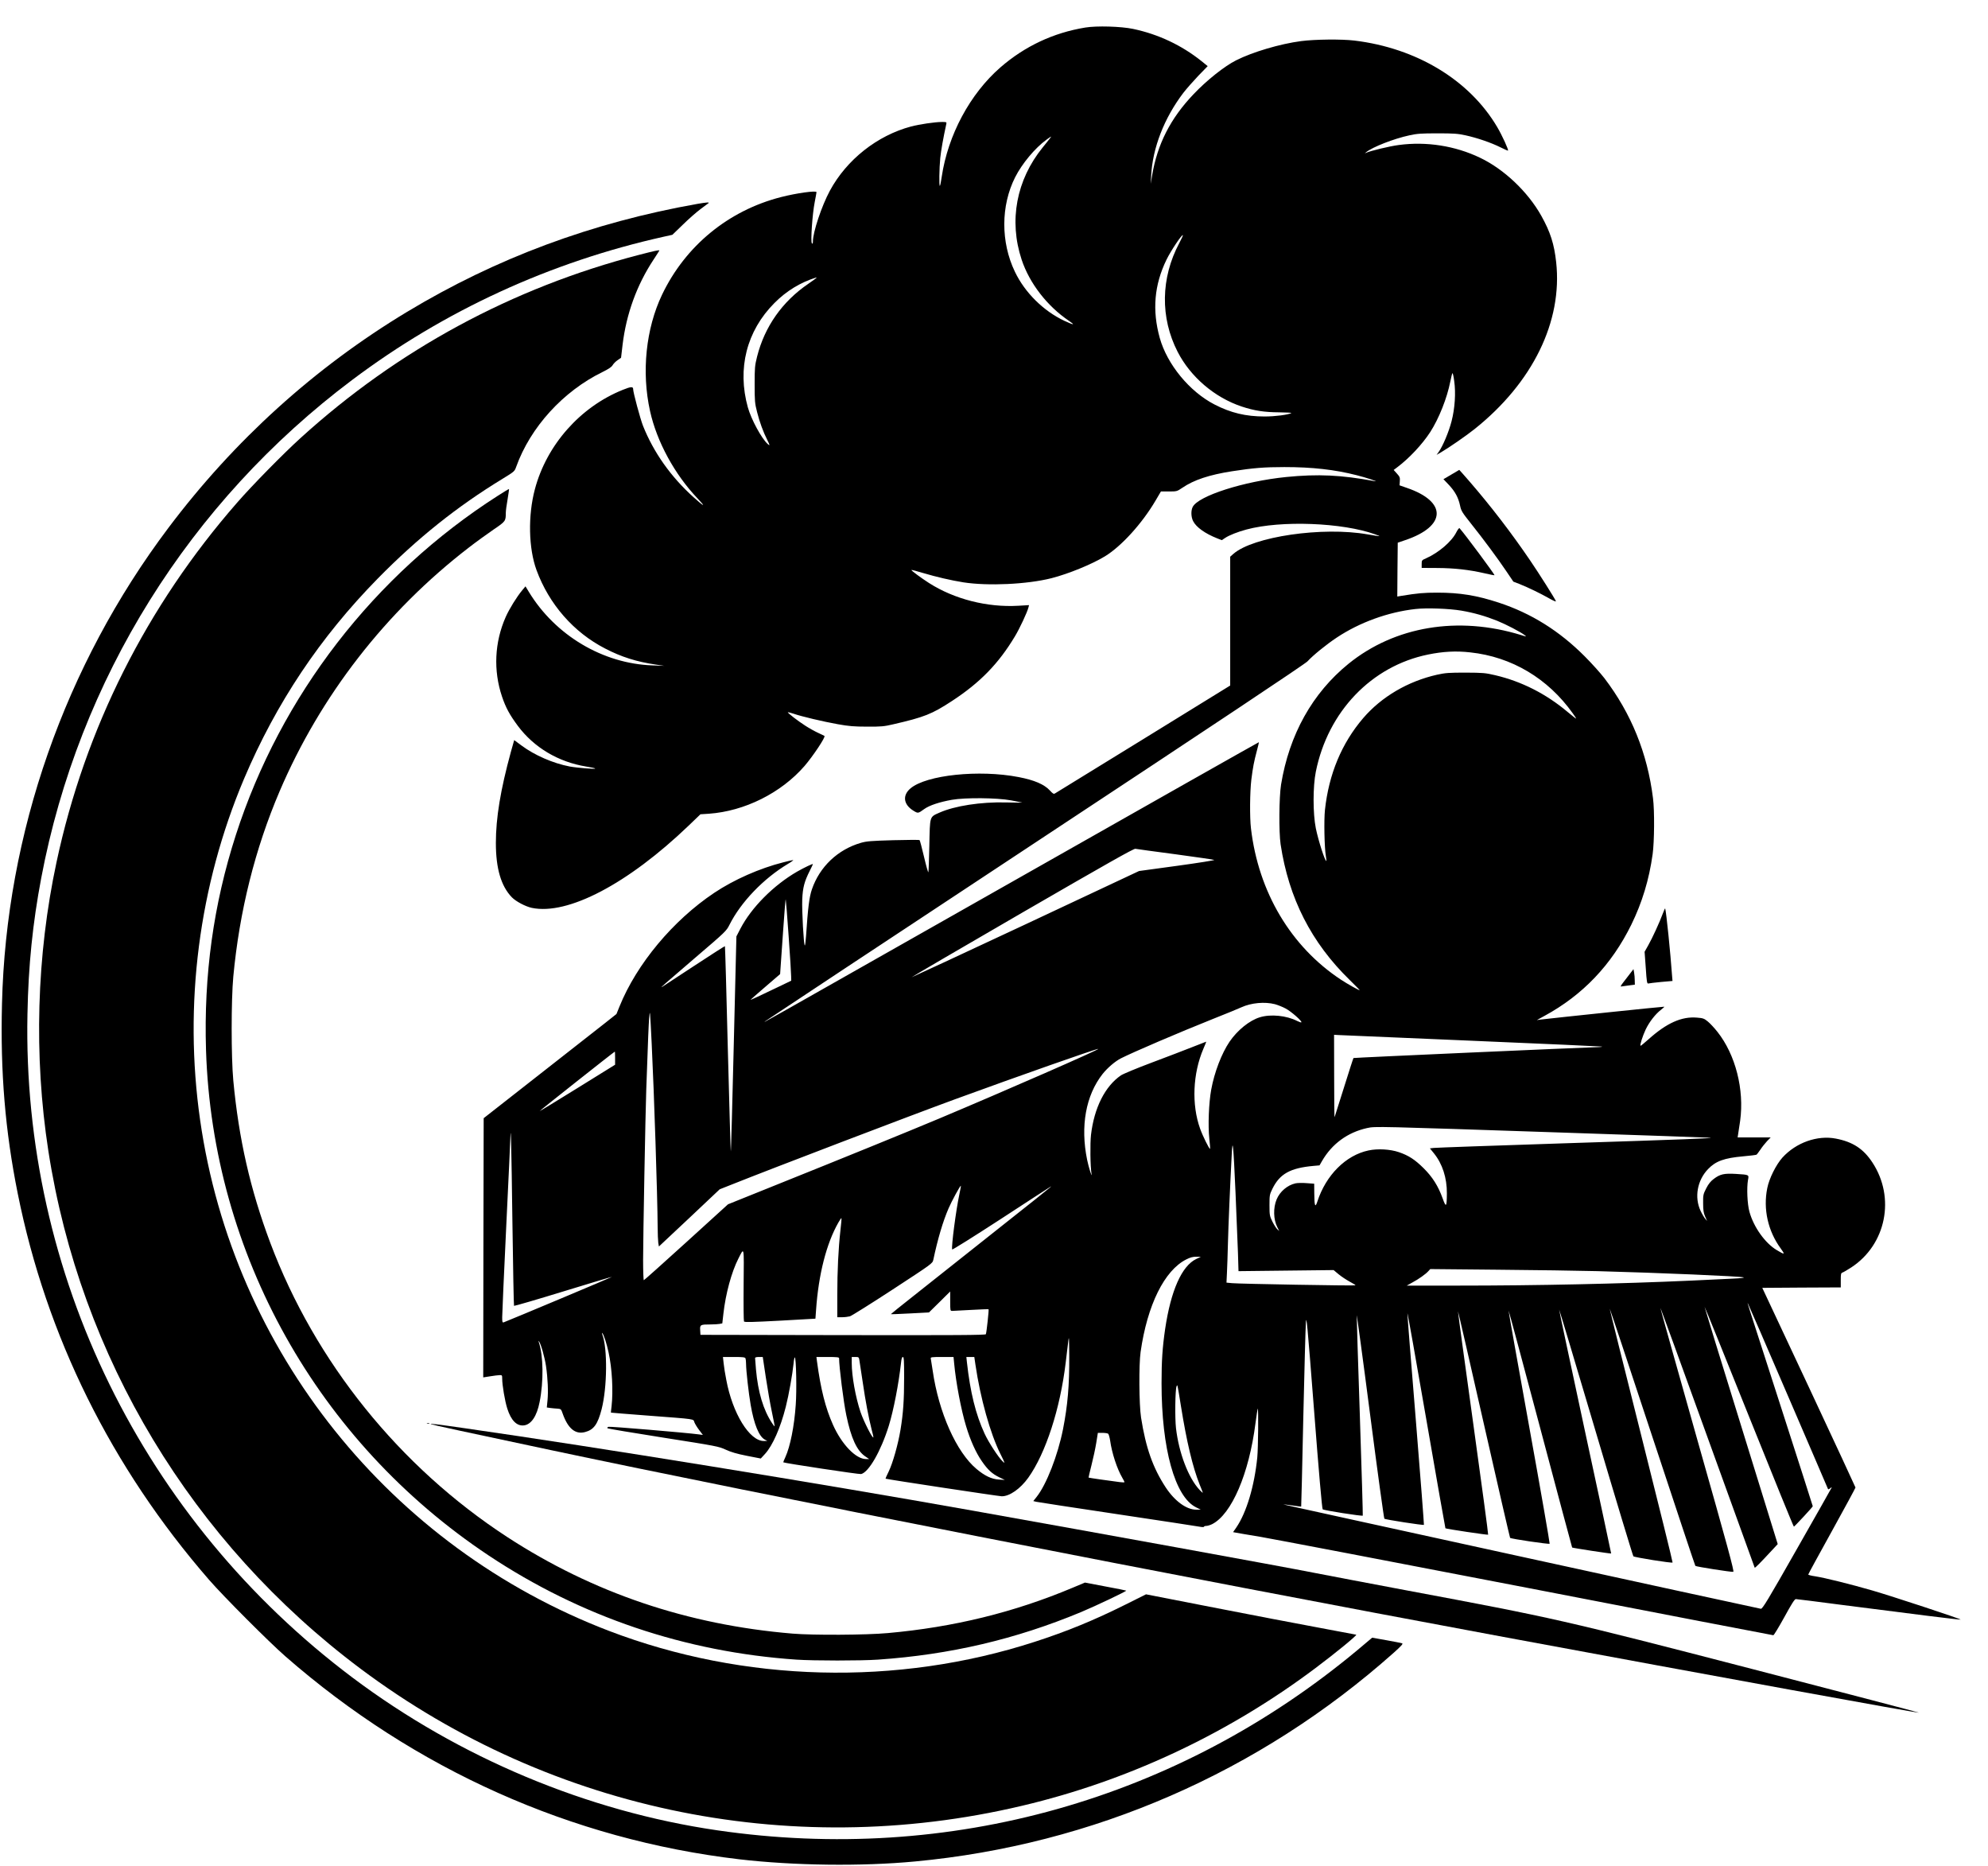 <?xml version="1.0" standalone="no"?>
<!DOCTYPE svg PUBLIC "-//W3C//DTD SVG 20010904//EN"
 "http://www.w3.org/TR/2001/REC-SVG-20010904/DTD/svg10.dtd">
<svg version="1.0" xmlns="http://www.w3.org/2000/svg"
 width="2201pt" height="2065pt" viewBox="0 0 2201 2065"
 preserveAspectRatio="xMidYMid meet">

<g transform="translate(0,2065) scale(0.1,-0.1)"
fill="#000000" stroke="none">
<path d="M12015 20345 c-353 -58 -668 -206 -938 -440 -338 -294 -582 -750
-651 -1213 -7 -51 -16 -96 -20 -99 -10 -10 -7 195 4 308 9 85 33 221 67 377 5
21 2 22 -48 22 -78 0 -251 -26 -342 -50 -375 -100 -713 -367 -899 -711 -91
-169 -188 -458 -188 -563 0 -22 -3 -27 -11 -19 -16 16 5 324 31 455 11 57 20
106 20 111 0 20 -221 -10 -395 -55 -581 -149 -1057 -540 -1315 -1080 -179
-375 -229 -856 -133 -1288 75 -339 273 -702 526 -967 97 -102 76 -95 -45 14
-251 226 -442 496 -559 790 -30 76 -109 369 -109 405 0 31 -23 30 -115 -7
-471 -189 -843 -610 -973 -1100 -78 -292 -70 -655 18 -895 139 -378 411 -689
759 -868 181 -94 350 -147 561 -178 l95 -14 -130 5 c-549 18 -1077 332 -1370
814 l-37 61 -35 -42 c-61 -73 -144 -207 -184 -297 -124 -280 -138 -593 -41
-881 42 -124 84 -201 175 -324 179 -240 449 -401 759 -451 50 -8 94 -17 97
-21 10 -10 -195 6 -282 22 -183 35 -388 124 -533 232 l-81 60 -37 -131 c-115
-421 -166 -730 -166 -1008 0 -283 58 -478 177 -601 45 -46 151 -102 221 -117
399 -83 1064 266 1737 911 l130 125 93 6 c395 28 799 229 1059 528 93 108 236
322 221 333 -2 2 -33 17 -70 34 -37 17 -100 52 -140 78 -82 52 -201 144 -195
150 2 2 30 -5 63 -16 90 -31 322 -86 489 -116 122 -22 182 -27 325 -27 156 -1
188 2 290 26 343 79 427 112 650 258 312 204 516 414 697 716 52 86 136 266
149 318 l7 27 -119 -7 c-344 -20 -709 73 -989 252 -83 53 -194 135 -195 144 0
3 57 -11 128 -33 148 -44 311 -82 449 -104 273 -42 705 -22 974 46 188 48 447
154 592 242 182 111 411 363 560 616 l60 102 89 0 c87 0 89 1 147 40 128 88
302 145 553 184 233 36 356 46 578 46 308 0 558 -28 800 -90 108 -27 255 -76
200 -66 -372 69 -628 81 -980 46 -467 -47 -972 -208 -1035 -331 -21 -40 -19
-113 5 -158 34 -67 132 -137 266 -190 l51 -20 36 24 c44 30 140 68 237 94 383
103 1064 77 1426 -54 72 -26 67 -26 -84 0 -498 88 -1268 -24 -1487 -216 l-35
-31 0 -713 0 -713 -962 -593 c-530 -326 -970 -597 -979 -602 -13 -8 -24 -1
-54 32 -63 69 -172 116 -349 150 -436 84 -1019 23 -1195 -125 -92 -77 -79
-179 31 -247 52 -32 52 -32 121 18 57 41 170 78 305 102 149 26 498 23 656 -6
66 -12 121 -23 123 -24 2 -2 -79 -2 -180 1 -278 7 -567 -38 -736 -113 -111
-50 -105 -32 -112 -366 -3 -158 -8 -291 -11 -294 -3 -4 -25 74 -48 172 -23 98
-45 181 -49 184 -3 4 -134 3 -291 -1 -245 -7 -295 -11 -358 -29 -256 -74 -457
-264 -543 -515 -29 -84 -44 -202 -65 -518 -4 -59 -10 -106 -14 -103 -12 8 -33
386 -28 510 6 131 23 197 84 318 19 37 34 70 34 72 0 8 -96 -38 -175 -83 -260
-150 -506 -397 -628 -632 l-44 -85 -29 -1192 c-16 -656 -30 -1190 -33 -1188
-2 3 -17 514 -33 1137 -15 622 -30 1133 -32 1135 -2 2 -156 -97 -342 -219
-187 -123 -346 -227 -354 -232 -23 -12 9 16 374 329 329 281 339 291 373 360
126 250 376 511 647 673 39 23 64 42 57 42 -7 0 -56 -11 -109 -25 -261 -66
-545 -191 -765 -338 -456 -305 -858 -787 -1048 -1257 l-34 -84 -130 -103 c-71
-56 -402 -316 -735 -576 l-605 -474 -3 -1435 -2 -1434 77 12 c43 7 90 13 106
13 25 1 27 -2 27 -40 0 -70 30 -248 56 -329 42 -133 106 -198 187 -187 79 11
141 103 171 257 46 229 42 516 -9 665 -6 16 -5 17 4 5 21 -29 62 -176 76 -270
20 -137 26 -283 17 -377 l-8 -82 41 -6 c22 -3 57 -6 78 -7 37 -3 40 -6 56 -53
59 -168 141 -235 249 -206 96 25 140 86 183 253 62 243 66 672 8 825 -5 15 -6
24 -1 18 17 -18 49 -117 70 -215 39 -178 52 -426 33 -595 -5 -38 -8 -71 -7
-71 1 -1 186 -16 411 -33 539 -41 499 -35 513 -74 7 -18 30 -56 53 -86 l41
-54 -44 6 c-142 19 -986 90 -1002 84 -11 -5 -15 -11 -10 -16 5 -5 284 -51 619
-104 592 -93 612 -97 690 -133 58 -27 123 -46 234 -68 l154 -30 47 51 c84 92
171 288 230 522 34 134 74 361 86 478 3 40 10 70 14 68 15 -9 22 -367 10 -525
-16 -236 -61 -461 -115 -579 -14 -30 -24 -55 -23 -57 11 -9 841 -135 862 -130
85 21 218 252 306 533 53 172 110 465 136 701 4 42 11 62 20 62 12 0 14 -41
14 -227 0 -250 -10 -395 -40 -578 -27 -163 -86 -371 -131 -463 -21 -42 -36
-78 -35 -79 6 -6 1249 -194 1287 -195 86 -1 206 83 294 206 193 271 353 763
414 1275 11 91 24 200 29 241 7 61 9 29 10 -170 2 -324 -17 -544 -69 -810 -58
-290 -183 -612 -293 -750 l-36 -45 33 -8 c17 -4 421 -66 897 -137 476 -71 886
-134 913 -139 26 -5 47 -5 47 0 0 5 11 9 25 9 14 0 44 9 66 20 215 110 408
559 479 1117 11 86 23 159 25 162 9 9 5 -438 -5 -540 -32 -318 -119 -610 -232
-776 l-36 -52 27 -5 c14 -3 136 -24 271 -46 135 -23 1466 -277 2958 -565 1492
-289 2718 -525 2725 -525 7 0 61 90 122 200 78 143 114 200 127 200 10 0 242
-29 515 -65 782 -101 1305 -166 1310 -162 6 7 -769 262 -977 322 -238 69 -528
141 -632 157 -43 6 -78 15 -78 20 0 5 118 221 262 481 144 260 261 477 261
482 -1 6 -233 505 -516 1110 l-516 1100 435 3 434 2 0 79 c0 70 2 80 20 86 10
3 54 29 96 56 386 252 491 772 234 1162 -99 151 -217 228 -404 264 -205 40
-441 -44 -592 -210 -70 -78 -147 -231 -168 -339 -47 -231 8 -475 149 -667 51
-70 46 -72 -44 -18 -129 77 -255 254 -302 423 -24 85 -32 265 -16 355 11 57
13 56 -132 65 -132 8 -177 -2 -247 -55 -35 -26 -59 -56 -84 -105 -33 -65 -35
-74 -34 -165 0 -76 5 -107 22 -146 l22 -50 -21 25 c-12 14 -35 53 -51 87 -71
150 -37 338 82 462 85 89 179 123 392 142 75 6 140 15 145 18 5 3 24 29 43 56
18 28 51 69 73 93 l41 42 -183 0 -183 0 5 33 c3 17 13 86 23 152 47 344 -51
730 -251 983 -34 43 -82 95 -107 115 -40 33 -53 38 -119 43 -170 15 -336 -59
-538 -240 -47 -42 -86 -74 -88 -72 -9 9 23 108 57 181 41 85 108 171 171 219
21 17 37 31 35 33 -3 3 -1207 -123 -1366 -142 l-45 -6 84 46 c425 231 743 565
962 1010 119 243 197 498 236 780 19 137 22 482 4 620 -62 497 -240 937 -538
1328 -43 56 -141 165 -218 242 -281 282 -593 477 -953 595 -245 80 -429 110
-680 110 -148 0 -217 -6 -400 -36 l-42 -7 2 298 3 298 82 28 c458 154 467 426
18 579 l-80 28 3 45 c3 40 0 50 -32 85 l-36 40 37 28 c133 99 280 256 368 392
97 151 186 376 222 559 10 51 21 93 24 93 4 0 13 -39 19 -87 19 -131 8 -302
-29 -445 -29 -114 -96 -275 -143 -341 l-23 -32 50 29 c87 51 280 184 371 257
643 513 975 1191 903 1847 -22 201 -64 334 -165 514 -149 266 -413 516 -678
642 -275 132 -594 182 -899 141 -102 -13 -316 -65 -361 -86 -21 -10 -21 -10
-1 6 69 57 307 150 479 187 86 19 132 22 311 22 179 0 225 -3 311 -22 128 -28
283 -81 387 -133 43 -22 81 -38 83 -36 8 8 -66 170 -120 261 -306 519 -892
874 -1581 957 -143 17 -435 14 -590 -6 -230 -30 -536 -120 -720 -213 -127 -64
-323 -219 -470 -374 -257 -269 -402 -555 -460 -903 l-14 -90 4 90 c16 308 144
638 357 918 34 44 109 129 165 188 l104 107 -68 55 c-220 176 -478 298 -758
357 -134 28 -402 36 -530 15z m-392 -1228 c-10 -13 -45 -58 -79 -99 -292 -360
-376 -811 -233 -1242 87 -262 283 -515 525 -678 72 -49 54 -48 -52 1 -232 109
-438 313 -548 544 -157 327 -156 730 3 1045 77 152 221 324 346 415 59 43 62
44 38 14z m1432 -1160 c-204 -384 -211 -823 -17 -1201 142 -277 409 -506 710
-606 139 -46 250 -63 414 -64 80 -1 141 -4 135 -8 -35 -19 -179 -38 -295 -38
-210 0 -376 40 -556 133 -277 143 -524 444 -606 737 -85 306 -61 587 75 866
48 99 171 282 181 271 3 -2 -16 -43 -41 -90z m-4015 -381 c0 -3 -41 -33 -92
-68 -287 -196 -482 -473 -566 -805 -25 -100 -27 -123 -27 -308 0 -184 2 -209
27 -306 27 -108 69 -223 113 -309 30 -59 31 -69 5 -45 -69 62 -182 271 -220
405 -120 430 -14 847 294 1156 132 133 287 228 464 283 1 1 2 -1 2 -3z m7140
-3685 c139 -24 262 -59 395 -112 99 -40 257 -122 305 -159 24 -19 23 -19 -40
1 -697 214 -1397 97 -1910 -318 -400 -325 -656 -783 -747 -1338 -22 -138 -25
-523 -5 -660 90 -597 340 -1088 765 -1502 63 -62 113 -113 111 -113 -14 0
-131 66 -209 117 -553 365 -912 968 -995 1673 -15 123 -12 408 4 540 18 141
29 198 61 319 14 52 24 95 23 96 -2 1 -1225 -690 -2718 -1537 -3027 -1716
-2758 -1564 -2745 -1550 6 6 1349 894 2986 1975 1990 1313 2990 1979 3015
2007 59 65 209 187 324 263 253 168 567 282 871 316 122 14 375 5 509 -18z
m98 -462 c458 -49 860 -288 1135 -675 21 -28 37 -54 37 -58 0 -3 -43 31 -96
75 -238 200 -509 337 -799 405 -111 26 -136 28 -330 29 -184 0 -223 -3 -314
-23 -324 -73 -615 -244 -818 -480 -239 -279 -381 -620 -424 -1017 -12 -115 -6
-417 10 -510 5 -27 7 -52 6 -54 -13 -13 -89 224 -117 361 -33 164 -33 463 0
626 134 666 616 1169 1242 1297 166 34 311 42 468 24z m-3268 -2234 c228 -31
423 -59 433 -63 9 -4 -174 -33 -407 -65 l-425 -58 -1257 -590 c-692 -324
-1259 -587 -1261 -586 -2 2 549 324 1224 715 942 545 1234 710 1253 707 14 -3
212 -30 440 -60z m-4279 -902 c16 -219 28 -420 28 -448 l1 -50 -133 -64 c-216
-104 -317 -151 -317 -147 0 2 74 66 163 143 l164 141 5 73 c3 41 16 228 29
416 13 188 25 340 28 338 2 -3 17 -184 32 -402z m5384 -758 c32 -9 86 -30 119
-48 61 -32 185 -141 174 -153 -3 -3 -24 4 -46 15 -119 61 -295 78 -414 41
-115 -35 -248 -143 -335 -270 -88 -130 -168 -338 -203 -530 -27 -148 -37 -399
-21 -544 7 -59 10 -110 8 -112 -7 -8 -83 146 -110 223 -96 266 -81 611 36 884
19 43 33 79 31 79 -2 0 -71 -27 -154 -60 -83 -33 -284 -110 -447 -171 -168
-63 -317 -125 -343 -142 -176 -121 -296 -359 -331 -658 -11 -96 -8 -351 6
-434 8 -53 -34 83 -49 158 -76 372 -15 712 171 949 54 68 139 141 204 174 139
70 638 284 1014 434 149 59 293 118 320 131 108 49 257 63 370 34z m-6900
-435 c27 -553 64 -1685 66 -2023 0 -78 4 -161 7 -183 l7 -41 337 316 336 317
134 53 c435 174 1986 766 2478 946 709 259 1554 556 1579 555 25 -2 -1012
-456 -1759 -770 -355 -149 -1053 -433 -1808 -736 l-532 -214 -462 -420 c-254
-231 -466 -420 -470 -420 -4 0 -8 100 -8 223 0 243 26 1638 35 1887 21 595 26
714 32 790 9 102 9 104 28 -280z m9090 30 c781 -33 1425 -62 1430 -64 6 -3
-10 -5 -35 -6 -218 -6 -2711 -117 -2715 -121 -3 -3 -50 -149 -105 -325 -55
-175 -102 -323 -104 -329 -3 -5 -5 197 -5 451 l-1 460 58 -3 c31 -2 696 -30
1477 -63z m-9495 -193 l0 -72 -416 -258 c-229 -142 -417 -257 -419 -255 -2 3
826 658 832 658 2 0 3 -33 3 -73z m10455 -822 c897 -30 1646 -56 1665 -58 75
-5 -268 -19 -1615 -62 -770 -25 -1419 -48 -1442 -51 l-42 -5 44 -54 c95 -117
145 -273 144 -444 -1 -153 -9 -162 -47 -55 -49 136 -112 236 -211 334 -96 95
-165 140 -273 177 -97 33 -235 41 -337 19 -251 -53 -471 -273 -566 -566 -24
-73 -33 -49 -34 91 l-1 107 -82 6 c-46 4 -102 3 -125 -2 -90 -20 -173 -91
-209 -178 -39 -93 -36 -222 8 -308 l21 -41 -22 19 c-12 11 -36 49 -54 85 -30
62 -32 71 -32 181 0 110 1 118 33 183 81 164 197 229 454 252 l67 6 27 47
c111 192 284 318 500 366 89 20 98 19 2129 -49z m-11592 -983 c7 -512 15 -933
18 -936 3 -3 248 68 544 159 296 91 540 164 541 162 3 -2 -1126 -476 -1198
-503 -16 -5 -18 1 -18 57 0 35 20 489 45 1009 25 520 46 965 46 990 5 146 11
-111 22 -938z m8006 318 c11 -256 23 -556 27 -668 l6 -202 527 6 526 6 55 -46
c30 -25 86 -62 123 -82 38 -20 66 -38 64 -41 -7 -6 -1285 16 -1365 24 l-63 6
5 106 c3 58 8 205 11 326 5 201 24 646 42 985 10 201 18 120 42 -420z m-3058
-22 c-36 -169 -90 -577 -79 -608 2 -6 244 146 538 337 294 192 542 353 550
357 37 22 25 12 -1522 -1213 -136 -107 -246 -196 -245 -197 1 -2 97 2 212 8
l210 11 118 116 117 116 0 -108 c0 -104 1 -107 22 -107 13 0 108 5 211 11 103
6 190 9 192 7 5 -5 -22 -255 -30 -276 -3 -10 -325 -12 -1582 -10 l-1578 3 -3
51 c-4 61 2 64 114 64 39 0 85 3 101 6 l30 6 12 106 c25 223 90 462 166 611
66 130 62 146 58 -290 -2 -217 0 -399 4 -406 7 -10 95 -7 400 9 l391 22 7 96
c27 393 115 737 247 968 16 29 32 51 34 49 2 -2 -2 -62 -11 -133 -23 -204 -35
-453 -35 -719 l0 -245 53 0 c28 0 68 5 87 10 19 6 233 140 475 298 436 285
439 287 448 327 49 231 106 424 169 570 33 77 130 256 136 250 2 -2 -6 -45
-17 -97z m2622 -714 c-159 -77 -280 -349 -343 -773 -30 -205 -40 -353 -40
-601 0 -726 148 -1258 382 -1374 l52 -26 -50 0 c-108 0 -237 94 -337 245 -143
218 -221 438 -274 775 -22 143 -25 584 -5 725 74 520 264 904 506 1025 43 22
73 30 110 30 l51 -1 -52 -25z m4447 -134 c676 -18 1584 -57 1615 -69 11 -5
-40 -10 -125 -14 -80 -4 -289 -14 -465 -22 -775 -35 -1699 -55 -2575 -55
l-565 0 61 34 c70 37 150 94 179 127 l20 22 740 -7 c407 -3 909 -11 1115 -16z
m2105 -1380 c241 -558 439 -1021 442 -1028 4 -10 10 -9 26 5 11 10 18 13 16 7
-2 -6 -175 -311 -384 -678 -326 -574 -383 -667 -400 -663 -185 37 -5293 1153
-5287 1155 4 1 51 -4 103 -12 52 -7 95 -13 95 -12 1 0 12 435 23 966 12 531
25 1012 29 1070 6 95 15 0 91 -975 52 -677 88 -1084 95 -1091 12 -12 435 -78
444 -70 2 3 -12 495 -32 1093 -20 598 -36 1104 -35 1123 0 19 68 -477 149
-1104 81 -626 152 -1142 157 -1146 9 -10 431 -75 438 -68 2 2 -38 526 -90
1164 -53 637 -94 1167 -93 1177 2 11 96 -520 210 -1178 114 -659 209 -1199
211 -1201 6 -7 469 -76 473 -71 3 3 -72 559 -166 1237 -94 678 -170 1234 -168
1236 2 1 131 -561 287 -1249 156 -689 287 -1255 290 -1259 9 -11 430 -73 438
-65 3 4 -98 586 -226 1293 -128 707 -231 1288 -229 1289 2 2 160 -587 352
-1308 192 -722 350 -1314 352 -1316 5 -5 428 -70 432 -66 1 1 -129 608 -289
1349 -159 742 -289 1349 -287 1351 2 2 185 -609 407 -1358 222 -749 409 -1367
415 -1373 12 -12 425 -78 434 -69 3 3 -153 635 -347 1406 -194 771 -351 1403
-349 1404 2 2 214 -636 472 -1418 259 -782 472 -1425 476 -1429 7 -9 398 -70
420 -66 13 2 -63 281 -397 1458 -226 800 -411 1458 -410 1463 1 4 236 -640
521 -1430 286 -791 521 -1441 523 -1445 3 -6 53 43 202 204 l53 57 -406 1312
c-224 721 -405 1313 -404 1315 2 2 224 -546 493 -1217 269 -670 492 -1218 496
-1217 11 5 209 218 209 226 0 4 -160 502 -355 1107 -410 1270 -369 1141 -362
1135 3 -3 202 -462 442 -1020z m-11541 414 c3 -9 6 -36 6 -60 0 -72 29 -329
51 -454 37 -216 92 -349 156 -384 l28 -15 -38 -1 c-158 -1 -347 305 -416 677
-12 59 -25 141 -29 181 l-8 72 122 0 c102 0 123 -3 128 -16z m225 -211 c19
-126 49 -298 67 -382 18 -85 32 -156 30 -158 -2 -2 -15 14 -28 35 -97 145
-156 345 -178 592 -5 63 -10 121 -10 128 0 8 15 12 43 12 l42 0 34 -227z m811
214 c0 -95 49 -485 80 -632 53 -255 117 -394 212 -457 l41 -28 -35 0 c-112 0
-268 161 -365 378 -84 188 -136 393 -178 705 l-6 47 125 0 c99 0 126 -3 126
-13z m224 -19 c3 -18 20 -127 37 -243 32 -219 64 -386 98 -523 12 -44 21 -84
21 -89 -2 -34 -107 172 -143 278 -55 165 -97 398 -97 542 l0 67 40 0 c36 0 39
-2 44 -32z m1050 -40 c19 -207 77 -514 132 -694 47 -156 109 -294 174 -387 65
-95 115 -141 194 -179 l61 -29 -65 4 c-82 5 -157 41 -248 117 -223 186 -419
625 -486 1090 -10 63 -19 123 -21 133 -3 15 8 17 125 17 l127 0 7 -72z m235
-10 c55 -375 165 -768 278 -993 52 -105 53 -109 23 -80 -47 45 -154 209 -199
306 -99 215 -159 458 -196 792 l-6 57 44 0 44 0 12 -82z m2276 -463 c63 -393
129 -671 206 -865 17 -41 33 -82 35 -90 3 -8 -13 5 -36 30 -123 132 -228 408
-260 681 -13 112 -9 428 6 463 10 26 8 34 49 -219z m-807 -304 c7 -4 17 -39
23 -77 19 -137 76 -311 134 -410 14 -24 25 -46 25 -49 0 -4 -24 -4 -52 0 -112
14 -343 47 -346 50 -1 1 13 62 32 136 19 74 43 185 53 247 l18 112 50 0 c28 0
56 -4 63 -9z"/>
<path d="M7725 18394 c-1172 -207 -2231 -601 -3220 -1197 -1023 -617 -1912
-1422 -2640 -2389 -1148 -1525 -1798 -3383 -1843 -5270 -19 -756 35 -1404 174
-2097 317 -1581 1036 -3032 2119 -4278 159 -183 663 -688 845 -847 1434 -1253
3167 -2027 5025 -2246 602 -70 1353 -80 1945 -24 1970 184 3813 987 5298 2308
89 80 109 102 95 107 -10 3 -88 19 -174 34 l-157 28 -158 -133 c-1992 -1662
-4520 -2375 -7094 -1999 -1440 210 -2855 803 -4037 1690 -2321 1743 -3658
4471 -3599 7344 10 539 58 1006 152 1504 415 2199 1642 4164 3445 5517 1021
767 2191 1304 3448 1584 l95 21 116 112 c63 62 151 139 195 172 44 32 84 63
90 67 13 11 -26 8 -120 -8z"/>
<path d="M7075 17829 c-1405 -365 -2671 -1050 -3745 -2025 -190 -172 -542
-530 -705 -718 -1002 -1146 -1684 -2503 -1999 -3978 -222 -1036 -253 -2143
-91 -3195 353 -2284 1590 -4336 3456 -5733 2129 -1594 4852 -2139 7442 -1489
1126 282 2197 794 3132 1496 228 171 464 365 450 369 -6 2 -194 37 -420 79
-225 42 -747 141 -1159 222 l-748 146 -222 -111 c-353 -176 -652 -299 -1011
-415 -1524 -494 -3218 -450 -4712 121 -2423 927 -4161 3097 -4527 5652 -184
1281 -14 2597 486 3780 355 837 842 1567 1483 2219 439 446 876 795 1380 1102
129 79 132 81 150 132 157 438 520 837 957 1050 65 32 98 54 110 74 10 17 34
42 55 56 l39 27 17 145 c41 339 157 660 342 940 36 55 65 100 65 102 0 8 -51
-3 -225 -48z"/>
<path d="M16068 15397 l-87 -51 60 -63 c70 -75 105 -141 124 -229 12 -59 23
-76 123 -202 135 -169 293 -382 392 -529 l75 -111 70 -27 c95 -38 233 -105
328 -159 46 -26 76 -39 73 -30 -10 27 -187 307 -284 449 -211 310 -434 600
-670 873 -63 72 -115 132 -116 131 -1 0 -40 -23 -88 -52z"/>
<path d="M5514 15164 c-1373 -878 -2405 -2213 -2903 -3757 -248 -769 -356
-1551 -330 -2382 72 -2252 1237 -4334 3129 -5592 1018 -677 2177 -1069 3408
-1153 195 -13 712 -13 902 0 798 55 1524 225 2248 526 163 68 508 232 501 238
-2 2 -106 23 -231 46 l-226 43 -136 -57 c-649 -273 -1319 -437 -2046 -502
-238 -22 -828 -25 -1055 -6 -1163 97 -2211 452 -3159 1069 -1194 778 -2128
1938 -2624 3258 -221 589 -348 1146 -409 1795 -24 259 -24 890 0 1150 68 724
240 1413 513 2052 451 1056 1175 1989 2093 2696 80 62 203 151 273 199 136 92
138 95 138 187 0 22 9 90 20 151 10 60 17 111 16 112 -2 2 -57 -31 -122 -73z"/>
<path d="M16124 14759 c-52 -104 -195 -226 -336 -289 -46 -20 -48 -22 -48 -63
l0 -43 173 -1 c188 -1 351 -19 521 -58 60 -14 111 -24 112 -22 6 6 -326 453
-387 521 -4 5 -20 -16 -35 -45z"/>
<path d="M18410 10539 c-36 -98 -117 -274 -162 -353 l-40 -71 13 -178 c10
-154 14 -177 28 -173 9 3 73 10 142 17 l126 11 -4 47 c-19 268 -64 709 -77
755 -1 5 -13 -19 -26 -55z"/>
<path d="M18025 9845 c-99 -129 -94 -117 -54 -111 19 3 55 8 82 11 l47 6 -1
47 c0 26 -3 65 -7 86 l-7 39 -60 -78z"/>
<path d="M4728 4893 c6 -2 18 -2 25 0 6 3 1 5 -13 5 -14 0 -19 -2 -12 -5z"/>
<path d="M4771 4886 c6 -5 418 -94 1324 -286 2316 -491 6972 -1404 10504
-2060 2424 -450 4640 -854 4647 -847 2 2 -823 218 -1834 480 -2124 550 -2185
564 -3852 876 -382 72 -832 157 -1000 190 -384 76 -2383 439 -3790 690 -1729
308 -4146 700 -5615 911 -334 48 -394 55 -384 46z"/>
</g>
</svg>
